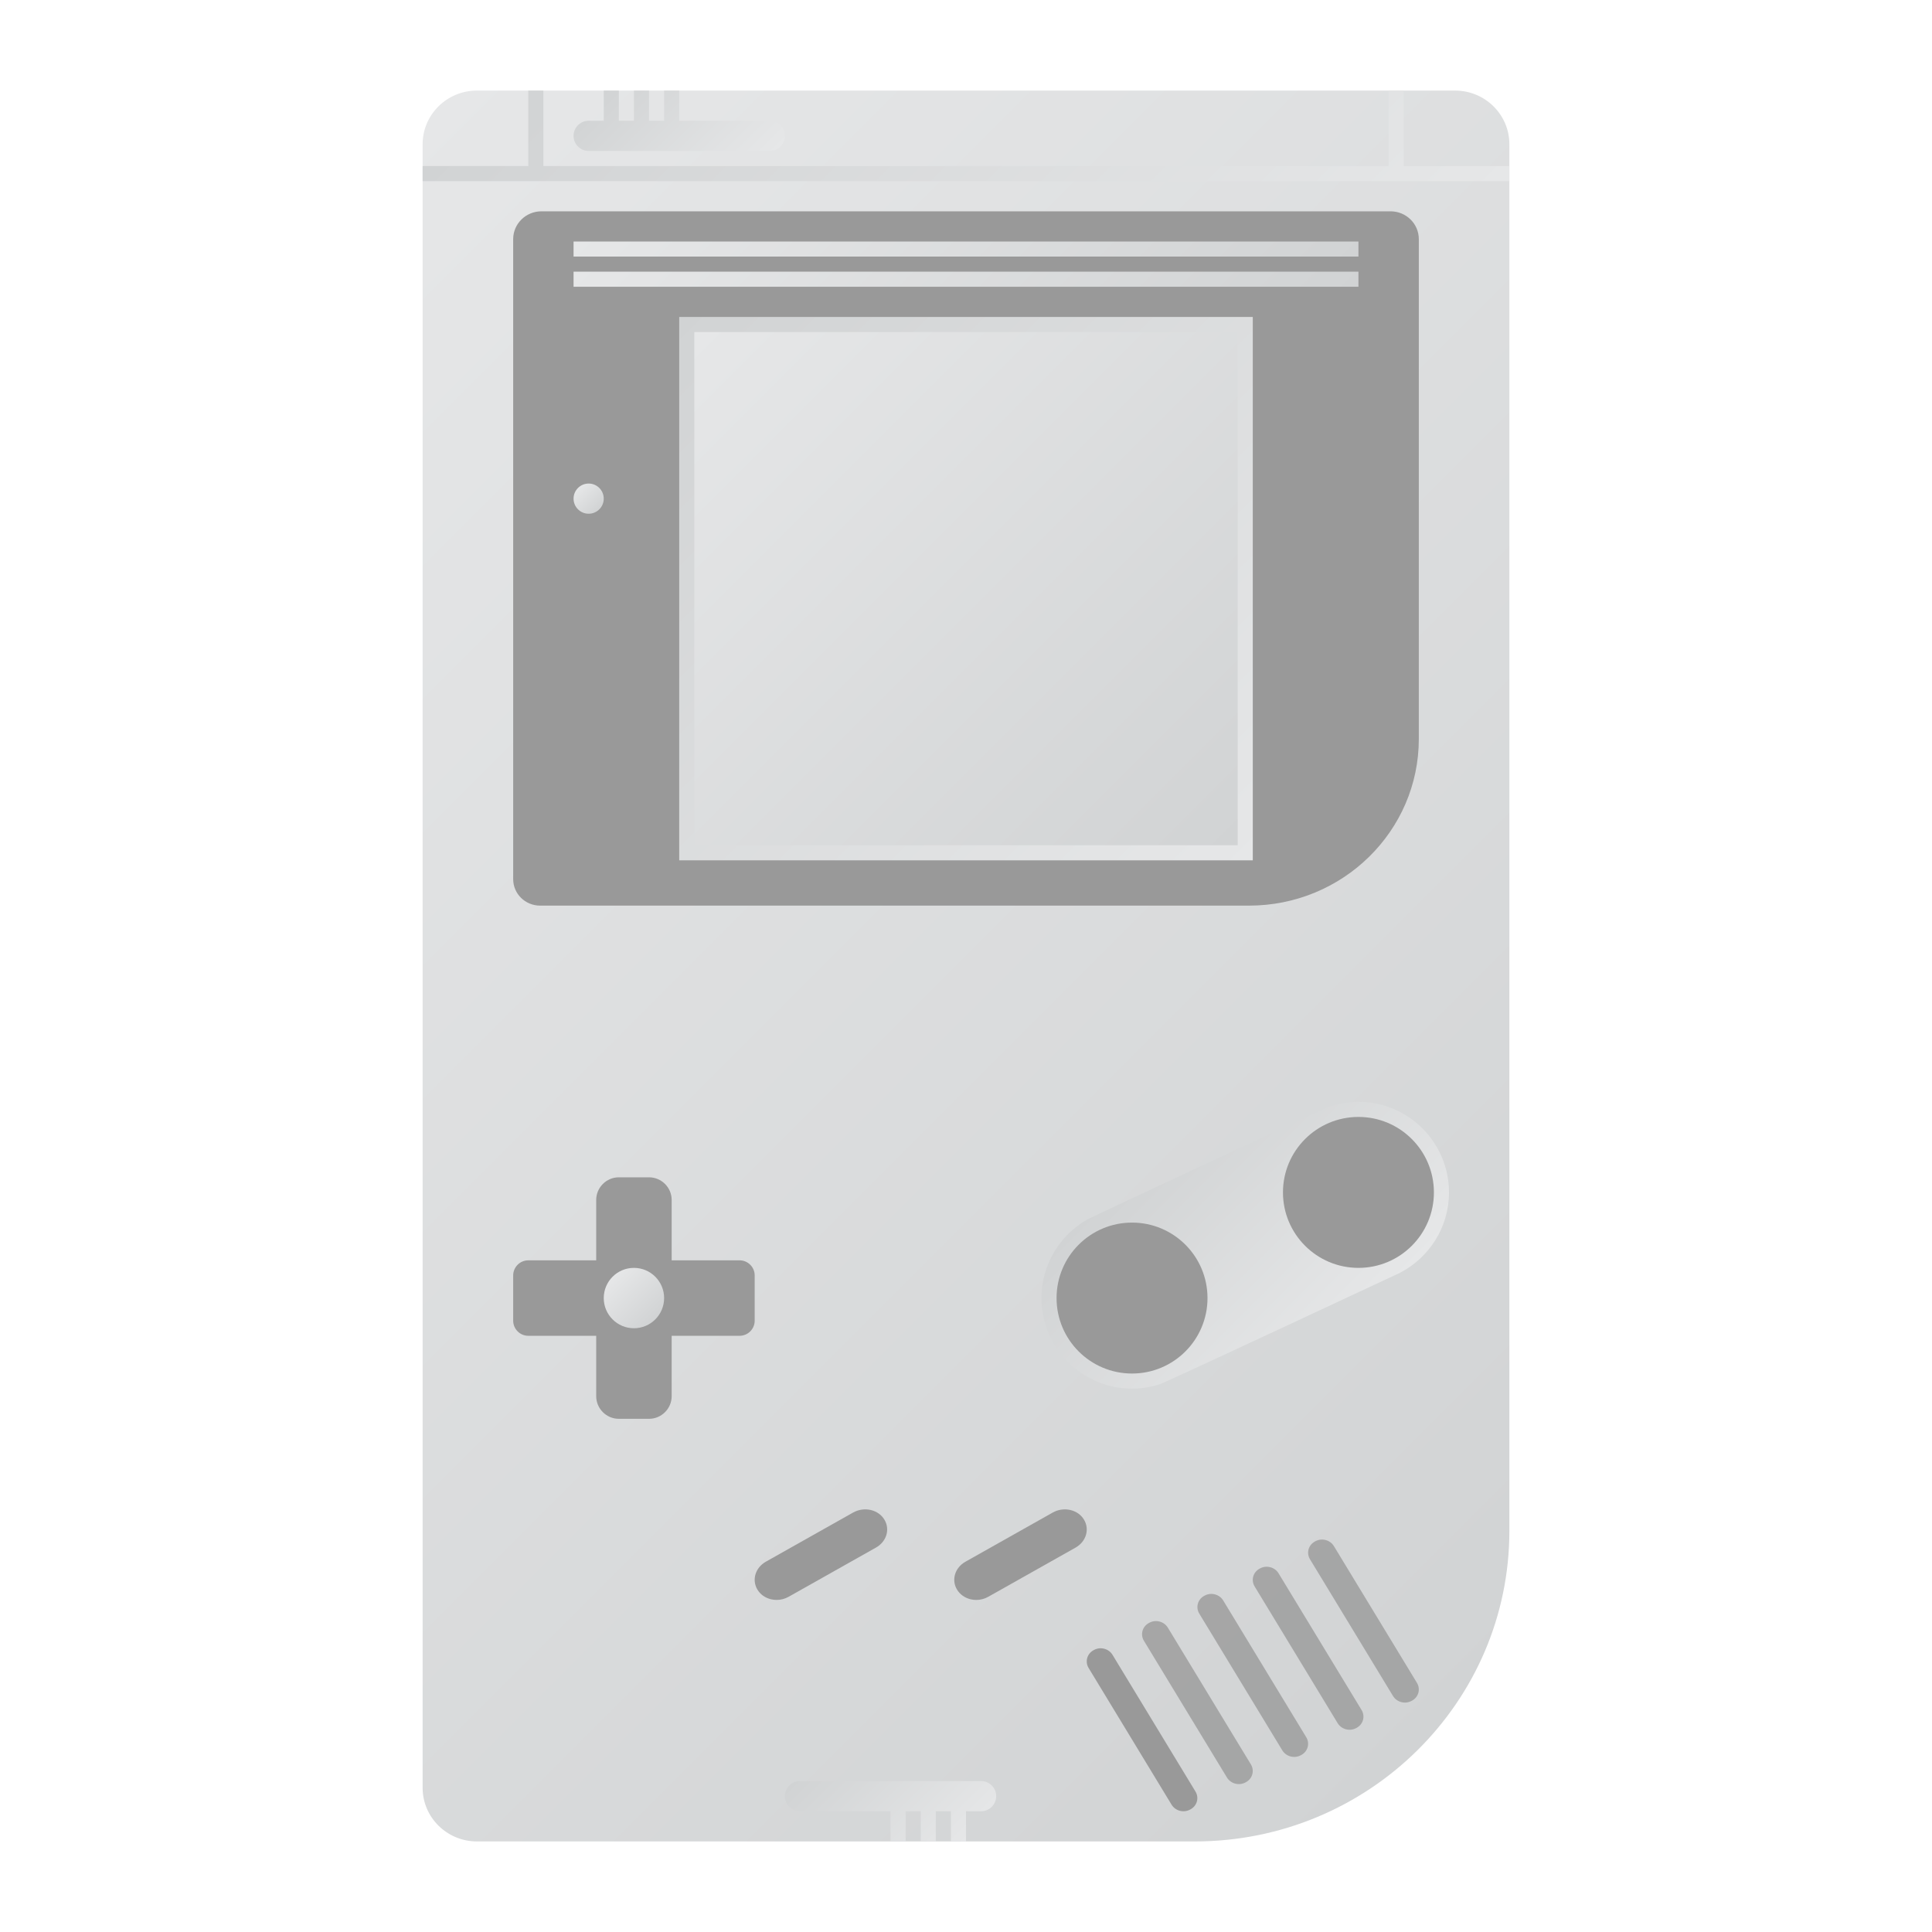 <?xml version="1.0" encoding="UTF-8" standalone="no"?>
<svg
   xmlns:dc="http://purl.org/dc/elements/1.1/"
   xmlns:cc="http://creativecommons.org/ns#"
   xmlns:rdf="http://www.w3.org/1999/02/22-rdf-syntax-ns#"
   xmlns:svg="http://www.w3.org/2000/svg"
   xmlns="http://www.w3.org/2000/svg"
   viewBox="0 0 320 320"
   height="320"
   width="320"
   xml:space="preserve"
   version="1.1"
   id="svg2"><defs
     id="defs6"><clipPath
       id="clipPath16"
       clipPathUnits="userSpaceOnUse"><path
         id="path18"
         d="m 158.315,244 -60.631,0 -34.481,0 C 59.225,244 56,240.816 56,236.887 l 0,0 0,-34.049 0,-22.079 0,-105.517 0,-22.081 0,-34.049 C 56,15.185 59.225,12 63.203,12 l 0,0 34.481,0 23.113,0 37.518,0 C 181.337,12 200,30.429 200,53.161 l 0,0 0,22.081 0,127.596 0,34.049 c 0,3.929 -3.225,7.113 -7.203,7.113 l 0,0 -34.482,0 z" /></clipPath><linearGradient
       id="linearGradient24"
       spreadMethod="pad"
       gradientTransform="matrix(173.772,-173.772,-173.772,-173.772,36.096,219.904)"
       gradientUnits="userSpaceOnUse"
       y2="0"
       x2="1"
       y1="0"
       x1="0"><stop
         id="stop26"
         offset="0"
         style="stop-opacity:1;stop-color:#e6e7e8" /><stop
         id="stop28"
         offset="1"
         style="stop-opacity:1;stop-color:#d1d3d4" /></linearGradient><clipPath
       id="clipPath36"
       clipPathUnits="userSpaceOnUse"><path
         id="path38"
         d="M 0,256 256,256 256,0 0,0 0,256 Z" /></clipPath><clipPath
       id="clipPath48"
       clipPathUnits="userSpaceOnUse"><path
         id="path50"
         d="m 164,214 -72,0 -2,0 0,-2 0,-68 0,-2 2,0 72,0 2,0 0,2 0,68 0,2 -2,0 z" /></clipPath><linearGradient
       id="linearGradient56"
       spreadMethod="pad"
       gradientTransform="matrix(-74,74,74,74,165,141)"
       gradientUnits="userSpaceOnUse"
       y2="0"
       x2="1"
       y1="0"
       x1="0"><stop
         id="stop58"
         offset="0"
         style="stop-opacity:1;stop-color:#e6e7e8" /><stop
         id="stop60"
         offset="1"
         style="stop-opacity:1;stop-color:#d1d3d4" /></linearGradient><clipPath
       id="clipPath68"
       clipPathUnits="userSpaceOnUse"><path
         id="path70"
         d="m 92,144 72,0 0,68 -72,0 0,-68 z" /></clipPath><linearGradient
       id="linearGradient76"
       spreadMethod="pad"
       gradientTransform="matrix(70,-70,-70,-70,93,213)"
       gradientUnits="userSpaceOnUse"
       y2="0"
       x2="1"
       y1="0"
       x1="0"><stop
         id="stop78"
         offset="0"
         style="stop-opacity:1;stop-color:#e6e7e8" /><stop
         id="stop80"
         offset="1"
         style="stop-opacity:1;stop-color:#d1d3d4" /></linearGradient><clipPath
       id="clipPath88"
       clipPathUnits="userSpaceOnUse"><path
         id="path90"
         d="m 176.024,109.309 -0.001,0.002 -0.036,-0.016 c -0.714,-0.255 -31.37,-14.563 -31.943,-14.892 l 0,0 -0.044,-0.02 0.002,-0.005 C 140.42,92.299 138,88.43 138,84 l 0,0 c 0,-6.617 5.383,-12 12,-12 l 0,0 c 1.285,0 2.52,0.208 3.681,0.583 l 0,0 10e-4,-0.002 0.033,0.015 c 0.888,0.29 31.798,14.754 31.798,14.754 l 0,0 -0.001,0.002 C 189.361,89.353 192,93.37 192,98 l 0,0 c 0,6.617 -5.383,12 -12,12 l 0,0 c -1.395,0 -2.73,-0.251 -3.976,-0.691" /></clipPath><linearGradient
       id="linearGradient96"
       spreadMethod="pad"
       gradientTransform="matrix(-24.951,24.951,24.951,24.951,177.476,78.524)"
       gradientUnits="userSpaceOnUse"
       y2="0"
       x2="1"
       y1="0"
       x1="0"><stop
         id="stop98"
         offset="0"
         style="stop-opacity:1;stop-color:#e6e7e8" /><stop
         id="stop100"
         offset="1"
         style="stop-opacity:1;stop-color:#d1d3d4" /></linearGradient><clipPath
       id="clipPath108"
       clipPathUnits="userSpaceOnUse"><path
         id="path110"
         d="M 0,256 256,256 256,0 0,0 0,256 Z" /></clipPath><clipPath
       id="clipPath136"
       clipPathUnits="userSpaceOnUse"><path
         id="path138"
         d="m 151.328,41.199 14.667,0 0,-21.601 -14.667,0 0,21.601 z" /></clipPath><clipPath
       id="clipPath152"
       clipPathUnits="userSpaceOnUse"><path
         id="path154"
         d="m 158.663,44.799 14.667,0 0,-21.601 -14.667,0 0,21.601 z" /></clipPath><clipPath
       id="clipPath168"
       clipPathUnits="userSpaceOnUse"><path
         id="path170"
         d="m 165.998,48.4 14.667,0 0,-21.601 -14.667,0 0,21.601 z" /></clipPath><clipPath
       id="clipPath184"
       clipPathUnits="userSpaceOnUse"><path
         id="path186"
         d="m 173.333,52 14.667,0 0,-21.601 -14.667,0 0,21.601 z" /></clipPath><clipPath
       id="clipPath200"
       clipPathUnits="userSpaceOnUse"><path
         id="path202"
         d="m 76,189.927 c 0,-1.104 0.895,-2 2,-2 l 0,0 c 1.105,0 2,0.896 2,2 l 0,0 c 0,1.104 -0.895,2 -2,2 l 0,0 c -1.105,0 -2,-0.896 -2,-2" /></clipPath><linearGradient
       id="linearGradient208"
       spreadMethod="pad"
       gradientTransform="matrix(2.828,-2.828,-2.828,-2.828,76.586,191.341)"
       gradientUnits="userSpaceOnUse"
       y2="0"
       x2="1"
       y1="0"
       x1="0"><stop
         id="stop210"
         offset="0"
         style="stop-opacity:1;stop-color:#e6e7e8" /><stop
         id="stop212"
         offset="1"
         style="stop-opacity:1;stop-color:#d1d3d4" /></linearGradient><clipPath
       id="clipPath220"
       clipPathUnits="userSpaceOnUse"><path
         id="path222"
         d="m 76,222 104,0 0,2 -104,0 0,-2 z" /></clipPath><linearGradient
       id="linearGradient228"
       spreadMethod="pad"
       gradientTransform="matrix(53,-53,-53,-53,101.5,249.5)"
       gradientUnits="userSpaceOnUse"
       y2="0"
       x2="1"
       y1="0"
       x1="0"><stop
         id="stop230"
         offset="0"
         style="stop-opacity:1;stop-color:#e6e7e8" /><stop
         id="stop232"
         offset="1"
         style="stop-opacity:1;stop-color:#d1d3d4" /></linearGradient><clipPath
       id="clipPath240"
       clipPathUnits="userSpaceOnUse"><path
         id="path242"
         d="m 76,218 104,0 0,2 -104,0 0,-2 z" /></clipPath><linearGradient
       id="linearGradient248"
       spreadMethod="pad"
       gradientTransform="matrix(53,-53,-53,-53,101.5,245.5)"
       gradientUnits="userSpaceOnUse"
       y2="0"
       x2="1"
       y1="0"
       x1="0"><stop
         id="stop250"
         offset="0"
         style="stop-opacity:1;stop-color:#e6e7e8" /><stop
         id="stop252"
         offset="1"
         style="stop-opacity:1;stop-color:#d1d3d4" /></linearGradient><clipPath
       id="clipPath260"
       clipPathUnits="userSpaceOnUse"><path
         id="path262"
         d="M 0,256 256,256 256,0 0,0 0,256 Z" /></clipPath><clipPath
       id="clipPath272"
       clipPathUnits="userSpaceOnUse"><path
         id="path274"
         d="m 80,84 c 0,-2.209 1.791,-4 4,-4 l 0,0 c 2.209,0 4,1.791 4,4 l 0,0 c 0,2.209 -1.791,4 -4,4 l 0,0 c -2.209,0 -4,-1.791 -4,-4" /></clipPath><linearGradient
       id="linearGradient280"
       spreadMethod="pad"
       gradientTransform="matrix(5.657,-5.657,-5.657,-5.657,81.172,86.828)"
       gradientUnits="userSpaceOnUse"
       y2="0"
       x2="1"
       y1="0"
       x1="0"><stop
         id="stop282"
         offset="0"
         style="stop-opacity:1;stop-color:#e6e7e8" /><stop
         id="stop284"
         offset="1"
         style="stop-opacity:1;stop-color:#d1d3d4" /></linearGradient><clipPath
       id="clipPath292"
       clipPathUnits="userSpaceOnUse"><path
         id="path294"
         d="m 184,244 0,-10 -112,0 0,10 -2,0 0,-10 -14,0 0,-2 14,0 2,0 112,0 2,0 14,0 0,2 -14,0 0,10 -2,0 z" /></clipPath><linearGradient
       id="linearGradient300"
       spreadMethod="pad"
       gradientTransform="matrix(-73,73,73,73,164.5,196.5)"
       gradientUnits="userSpaceOnUse"
       y2="0"
       x2="1"
       y1="0"
       x1="0"><stop
         id="stop302"
         offset="0"
         style="stop-opacity:1;stop-color:#e6e7e8" /><stop
         id="stop304"
         offset="1"
         style="stop-opacity:1;stop-color:#d1d3d4" /></linearGradient><clipPath
       id="clipPath312"
       clipPathUnits="userSpaceOnUse"><path
         id="path314"
         d="m 88,244 0,-4 -2,0 0,4 -2,0 0,-4 -2,0 0,4 -2,0 0,-4 -2,0 c -1.105,0 -2,-0.895 -2,-2 l 0,0 c 0,-1.105 0.895,-2 2,-2 l 0,0 24,0 c 1.105,0 2,0.895 2,2 l 0,0 c 0,1.105 -0.895,2 -2,2 l 0,0 -12,0 0,4 -2,0 z" /></clipPath><linearGradient
       id="linearGradient320"
       spreadMethod="pad"
       gradientTransform="matrix(-15.414,15.414,15.414,15.414,97.414,230.586)"
       gradientUnits="userSpaceOnUse"
       y2="0"
       x2="1"
       y1="0"
       x1="0"><stop
         id="stop322"
         offset="0"
         style="stop-opacity:1;stop-color:#e6e7e8" /><stop
         id="stop324"
         offset="1"
         style="stop-opacity:1;stop-color:#d1d3d4" /></linearGradient><clipPath
       id="clipPath332"
       clipPathUnits="userSpaceOnUse"><path
         id="path334"
         d="m 106,20 c -1.105,0 -2,-0.896 -2,-2 l 0,0 c 0,-1.104 0.895,-2 2,-2 l 0,0 12,0 0,-4 2,0 0,4 2,0 0,-4 2,0 0,4 2,0 0,-4 2,0 0,4 2,0 c 1.105,0 2,0.896 2,2 l 0,0 c 0,1.104 -0.895,2 -2,2 l 0,0 -24,0 z" /></clipPath><linearGradient
       id="linearGradient340"
       spreadMethod="pad"
       gradientTransform="matrix(-15.414,15.414,15.414,15.414,126,10)"
       gradientUnits="userSpaceOnUse"
       y2="0"
       x2="1"
       y1="0"
       x1="0"><stop
         id="stop342"
         offset="0"
         style="stop-opacity:1;stop-color:#e6e7e8" /><stop
         id="stop344"
         offset="1"
         style="stop-opacity:1;stop-color:#d1d3d4" /></linearGradient></defs><g
     transform="matrix(1.25,0,0,-1.25,0,320)"
     id="g10"><g
       id="g12"><g
         clip-path="url(#clipPath16)"
         id="g14"><g
           id="g20"><g
             id="g22"><path
               id="path30"
               style="fill:url(#linearGradient24);stroke:none"
               d="m 158.315,244 -60.631,0 -34.481,0 C 59.225,244 56,240.816 56,236.887 l 0,0 0,-34.049 0,-22.079 0,-105.517 0,-22.081 0,-34.049 C 56,15.185 59.225,12 63.203,12 l 0,0 34.481,0 23.113,0 37.518,0 C 181.337,12 200,30.429 200,53.161 l 0,0 0,22.081 0,127.596 0,34.049 c 0,3.929 -3.225,7.113 -7.203,7.113 l 0,0 -34.482,0 z" /></g></g></g></g><g
       id="g32"><g
         clip-path="url(#clipPath36)"
         id="g34"><g
           transform="translate(184.25,228)"
           id="g40"><path
             id="path42"
             style="fill:#999999;fill-opacity:1;fill-rule:nonzero;stroke:none"
             d="m 0,0 -112.5,0 c -2.071,0 -3.75,-1.648 -3.75,-3.68 l 0,-84.818 c 0,-1.934 1.598,-3.502 3.569,-3.502 l 52.863,0 41.068,0 c 12.427,0 22.5,9.886 22.5,22.08 l 0,66.24 C 3.75,-1.648 2.071,0 0,0" /></g></g></g><g
       id="g44"><g
         clip-path="url(#clipPath48)"
         id="g46"><g
           id="g52"><g
             id="g54"><path
               id="path62"
               style="fill:url(#linearGradient56);stroke:none"
               d="m 164,214 -72,0 -2,0 0,-2 0,-68 0,-2 2,0 72,0 2,0 0,2 0,68 0,2 -2,0 z" /></g></g></g></g><g
       id="g64"><g
         clip-path="url(#clipPath68)"
         id="g66"><g
           id="g72"><g
             id="g74"><path
               id="path82"
               style="fill:url(#linearGradient76);stroke:none"
               d="m 92,144 72,0 0,68 -72,0 0,-68 z" /></g></g></g></g><g
       id="g84"><g
         clip-path="url(#clipPath88)"
         id="g86"><g
           id="g92"><g
             id="g94"><path
               id="path102"
               style="fill:url(#linearGradient96);stroke:none"
               d="m 176.024,109.309 -0.001,0.002 -0.036,-0.016 c -0.714,-0.255 -31.37,-14.563 -31.943,-14.892 l 0,0 -0.044,-0.02 0.002,-0.005 C 140.42,92.299 138,88.43 138,84 l 0,0 c 0,-6.617 5.383,-12 12,-12 l 0,0 c 1.285,0 2.52,0.208 3.681,0.583 l 0,0 10e-4,-0.002 0.033,0.015 c 0.888,0.29 31.798,14.754 31.798,14.754 l 0,0 -0.001,0.002 C 189.361,89.353 192,93.37 192,98 l 0,0 c 0,6.617 -5.383,12 -12,12 l 0,0 c -1.395,0 -2.73,-0.251 -3.976,-0.691" /></g></g></g></g><g
       id="g104"><g
         clip-path="url(#clipPath108)"
         id="g106"><g
           transform="translate(160,84)"
           id="g112"><path
             id="path114"
             style="fill:#999999;fill-opacity:1;fill-rule:nonzero;stroke:none"
             d="m 0,0 c 0,-5.523 -4.477,-10 -10,-10 -5.523,0 -10,4.477 -10,10 0,5.523 4.477,10 10,10 C -4.477,10 0,5.523 0,0" /></g><g
           transform="translate(190,98)"
           id="g116"><path
             id="path118"
             style="fill:#999999;fill-opacity:1;fill-rule:nonzero;stroke:none"
             d="m 0,0 c 0,-5.523 -4.477,-10 -10,-10 -5.523,0 -10,4.477 -10,10 0,5.523 4.477,10 10,10 C -4.477,10 0,5.523 0,0" /></g><g
           transform="translate(115.378,55.918)"
           id="g120"><path
             id="path122"
             style="fill:#999999;fill-opacity:1;fill-rule:nonzero;stroke:none"
             d="M 0,0 C -0.774,0.181 -1.62,0.06 -2.326,-0.332 L -13.897,-6.85 c -1.389,-0.785 -1.885,-2.402 -1.127,-3.687 0.389,-0.654 1.037,-1.113 1.825,-1.296 0.243,-0.056 0.489,-0.083 0.732,-0.083 0.553,0 1.098,0.141 1.589,0.418 L 0.691,-4.981 C 2.087,-4.198 2.583,-2.579 1.82,-1.298 1.437,-0.646 0.789,-0.185 0,0" /></g><g
           transform="translate(143.646,54.62)"
           id="g124"><path
             id="path126"
             style="fill:#999999;fill-opacity:1;fill-rule:nonzero;stroke:none"
             d="m 0,0 c -0.384,0.654 -1.032,1.113 -1.823,1.298 -0.781,0.18 -1.627,0.06 -2.323,-0.335 l -11.569,-6.517 c -1.396,-0.783 -1.892,-2.402 -1.129,-3.683 0.379,-0.644 1.043,-1.117 1.825,-1.3 0.243,-0.056 0.488,-0.083 0.734,-0.083 0.55,0 1.098,0.141 1.587,0.417 l 11.571,6.518 C 0.262,-2.901 0.758,-1.283 0,0" /></g><g
           transform="translate(147.417,36.722)"
           id="g128"><path
             id="path130"
             style="fill:#999999;fill-opacity:1;fill-rule:nonzero;stroke:none"
             d="m 0,0 10.989,-18.109 c 0.503,-0.827 0.216,-1.88 -0.641,-2.35 l -0.067,-0.037 C 9.424,-20.967 8.322,-20.677 7.82,-19.849 L -3.169,-1.741 c -0.503,0.828 -0.216,1.88 0.641,2.351 L -2.46,0.647 C -1.604,1.117 -0.502,0.828 0,0" /></g><g
           id="g132"><g
             id="g134" /><g
             id="g140"><g
               style="opacity:0.778"
               id="g142"
               clip-path="url(#clipPath136)"><g
                 id="g144"
                 transform="translate(154.748,40.325)"><path
                   id="path146"
                   style="fill:#999999;fill-opacity:1;fill-rule:nonzero;stroke:none"
                   d="m 0,0 10.999,-18.113 c 0.503,-0.829 0.216,-1.882 -0.641,-2.352 l -0.068,-0.037 c -0.857,-0.471 -1.96,-0.181 -2.463,0.647 L -3.172,-1.741 c -0.503,0.828 -0.216,1.881 0.641,2.352 l 0.068,0.037 C -1.606,1.118 -0.503,0.828 0,0" /></g></g></g></g><g
           id="g148"><g
             id="g150" /><g
             id="g156"><g
               style="opacity:0.778"
               id="g158"
               clip-path="url(#clipPath152)"><g
                 id="g160"
                 transform="translate(162.083,43.926)"><path
                   id="path162"
                   style="fill:#999999;fill-opacity:1;fill-rule:nonzero;stroke:none"
                   d="m 0,0 10.999,-18.113 c 0.503,-0.829 0.216,-1.882 -0.641,-2.352 l -0.068,-0.037 c -0.857,-0.471 -1.96,-0.181 -2.463,0.647 L -3.172,-1.741 c -0.503,0.828 -0.216,1.881 0.641,2.352 l 0.068,0.037 C -1.606,1.118 -0.503,0.828 0,0" /></g></g></g></g><g
           id="g164"><g
             id="g166" /><g
             id="g172"><g
               style="opacity:0.778"
               id="g174"
               clip-path="url(#clipPath168)"><g
                 id="g176"
                 transform="translate(169.418,47.526)"><path
                   id="path178"
                   style="fill:#999999;fill-opacity:1;fill-rule:nonzero;stroke:none"
                   d="m 0,0 10.999,-18.113 c 0.503,-0.829 0.216,-1.882 -0.641,-2.352 l -0.068,-0.037 c -0.857,-0.471 -1.96,-0.181 -2.463,0.647 L -3.172,-1.741 c -0.503,0.828 -0.216,1.881 0.641,2.352 l 0.068,0.037 C -1.606,1.118 -0.503,0.828 0,0" /></g></g></g></g><g
           id="g180"><g
             id="g182" /><g
             id="g188"><g
               style="opacity:0.778"
               id="g190"
               clip-path="url(#clipPath184)"><g
                 id="g192"
                 transform="translate(176.753,51.127)"><path
                   id="path194"
                   style="fill:#999999;fill-opacity:1;fill-rule:nonzero;stroke:none"
                   d="m 0,0 10.999,-18.113 c 0.503,-0.829 0.216,-1.882 -0.641,-2.352 l -0.068,-0.037 c -0.857,-0.471 -1.96,-0.181 -2.463,0.647 L -3.172,-1.741 c -0.503,0.828 -0.216,1.881 0.641,2.352 l 0.068,0.037 C -1.606,1.118 -0.503,0.828 0,0" /></g></g></g></g></g></g><g
       id="g196"><g
         clip-path="url(#clipPath200)"
         id="g198"><g
           id="g204"><g
             id="g206"><path
               id="path214"
               style="fill:url(#linearGradient208);stroke:none"
               d="m 76,189.927 c 0,-1.104 0.895,-2 2,-2 l 0,0 c 1.105,0 2,0.896 2,2 l 0,0 c 0,1.104 -0.895,2 -2,2 l 0,0 c -1.105,0 -2,-0.896 -2,-2" /></g></g></g></g><g
       id="g216"><g
         clip-path="url(#clipPath220)"
         id="g218"><g
           id="g224"><g
             id="g226"><path
               id="path234"
               style="fill:url(#linearGradient228);stroke:none"
               d="m 76,222 104,0 0,2 -104,0 0,-2 z" /></g></g></g></g><g
       id="g236"><g
         clip-path="url(#clipPath240)"
         id="g238"><g
           id="g244"><g
             id="g246"><path
               id="path254"
               style="fill:url(#linearGradient248);stroke:none"
               d="m 76,218 104,0 0,2 -104,0 0,-2 z" /></g></g></g></g><g
       id="g256"><g
         clip-path="url(#clipPath260)"
         id="g258"><g
           transform="translate(98,89)"
           id="g264"><path
             id="path266"
             style="fill:#999999;fill-opacity:1;fill-rule:nonzero;stroke:none"
             d="m 0,0 -9,0 0,8 c 0,1.65 -1.35,3 -3,3 l -4,0 c -1.65,0 -3,-1.35 -3,-3 l 0,-8 -9,0 c -1.1,0 -2,-0.9 -2,-2 l 0,-6 c 0,-1.1 0.9,-2 2,-2 l 9,0 0,-8 c 0,-1.65 1.35,-3 3,-3 l 4,0 c 1.65,0 3,1.35 3,3 l 0,8 9,0 c 1.1,0 2,0.9 2,2 l 0,6 C 2,-0.9 1.1,0 0,0" /></g></g></g><g
       id="g268"><g
         clip-path="url(#clipPath272)"
         id="g270"><g
           id="g276"><g
             id="g278"><path
               id="path286"
               style="fill:url(#linearGradient280);stroke:none"
               d="m 80,84 c 0,-2.209 1.791,-4 4,-4 l 0,0 c 2.209,0 4,1.791 4,4 l 0,0 c 0,2.209 -1.791,4 -4,4 l 0,0 c -2.209,0 -4,-1.791 -4,-4" /></g></g></g></g><g
       id="g288"><g
         clip-path="url(#clipPath292)"
         id="g290"><g
           id="g296"><g
             id="g298"><path
               id="path306"
               style="fill:url(#linearGradient300);stroke:none"
               d="m 184,244 0,-10 -112,0 0,10 -2,0 0,-10 -14,0 0,-2 14,0 2,0 112,0 2,0 14,0 0,2 -14,0 0,10 -2,0 z" /></g></g></g></g><g
       id="g308"><g
         clip-path="url(#clipPath312)"
         id="g310"><g
           id="g316"><g
             id="g318"><path
               id="path326"
               style="fill:url(#linearGradient320);stroke:none"
               d="m 88,244 0,-4 -2,0 0,4 -2,0 0,-4 -2,0 0,4 -2,0 0,-4 -2,0 c -1.105,0 -2,-0.895 -2,-2 l 0,0 c 0,-1.105 0.895,-2 2,-2 l 0,0 24,0 c 1.105,0 2,0.895 2,2 l 0,0 c 0,1.105 -0.895,2 -2,2 l 0,0 -12,0 0,4 -2,0 z" /></g></g></g></g><g
       id="g328"><g
         clip-path="url(#clipPath332)"
         id="g330"><g
           id="g336"><g
             id="g338"><path
               id="path346"
               style="fill:url(#linearGradient340);stroke:none"
               d="m 106,20 c -1.105,0 -2,-0.896 -2,-2 l 0,0 c 0,-1.104 0.895,-2 2,-2 l 0,0 12,0 0,-4 2,0 0,4 2,0 0,-4 2,0 0,4 2,0 0,-4 2,0 0,4 2,0 c 1.105,0 2,0.896 2,2 l 0,0 c 0,1.104 -0.895,2 -2,2 l 0,0 -24,0 z" /></g></g></g></g></g></svg>